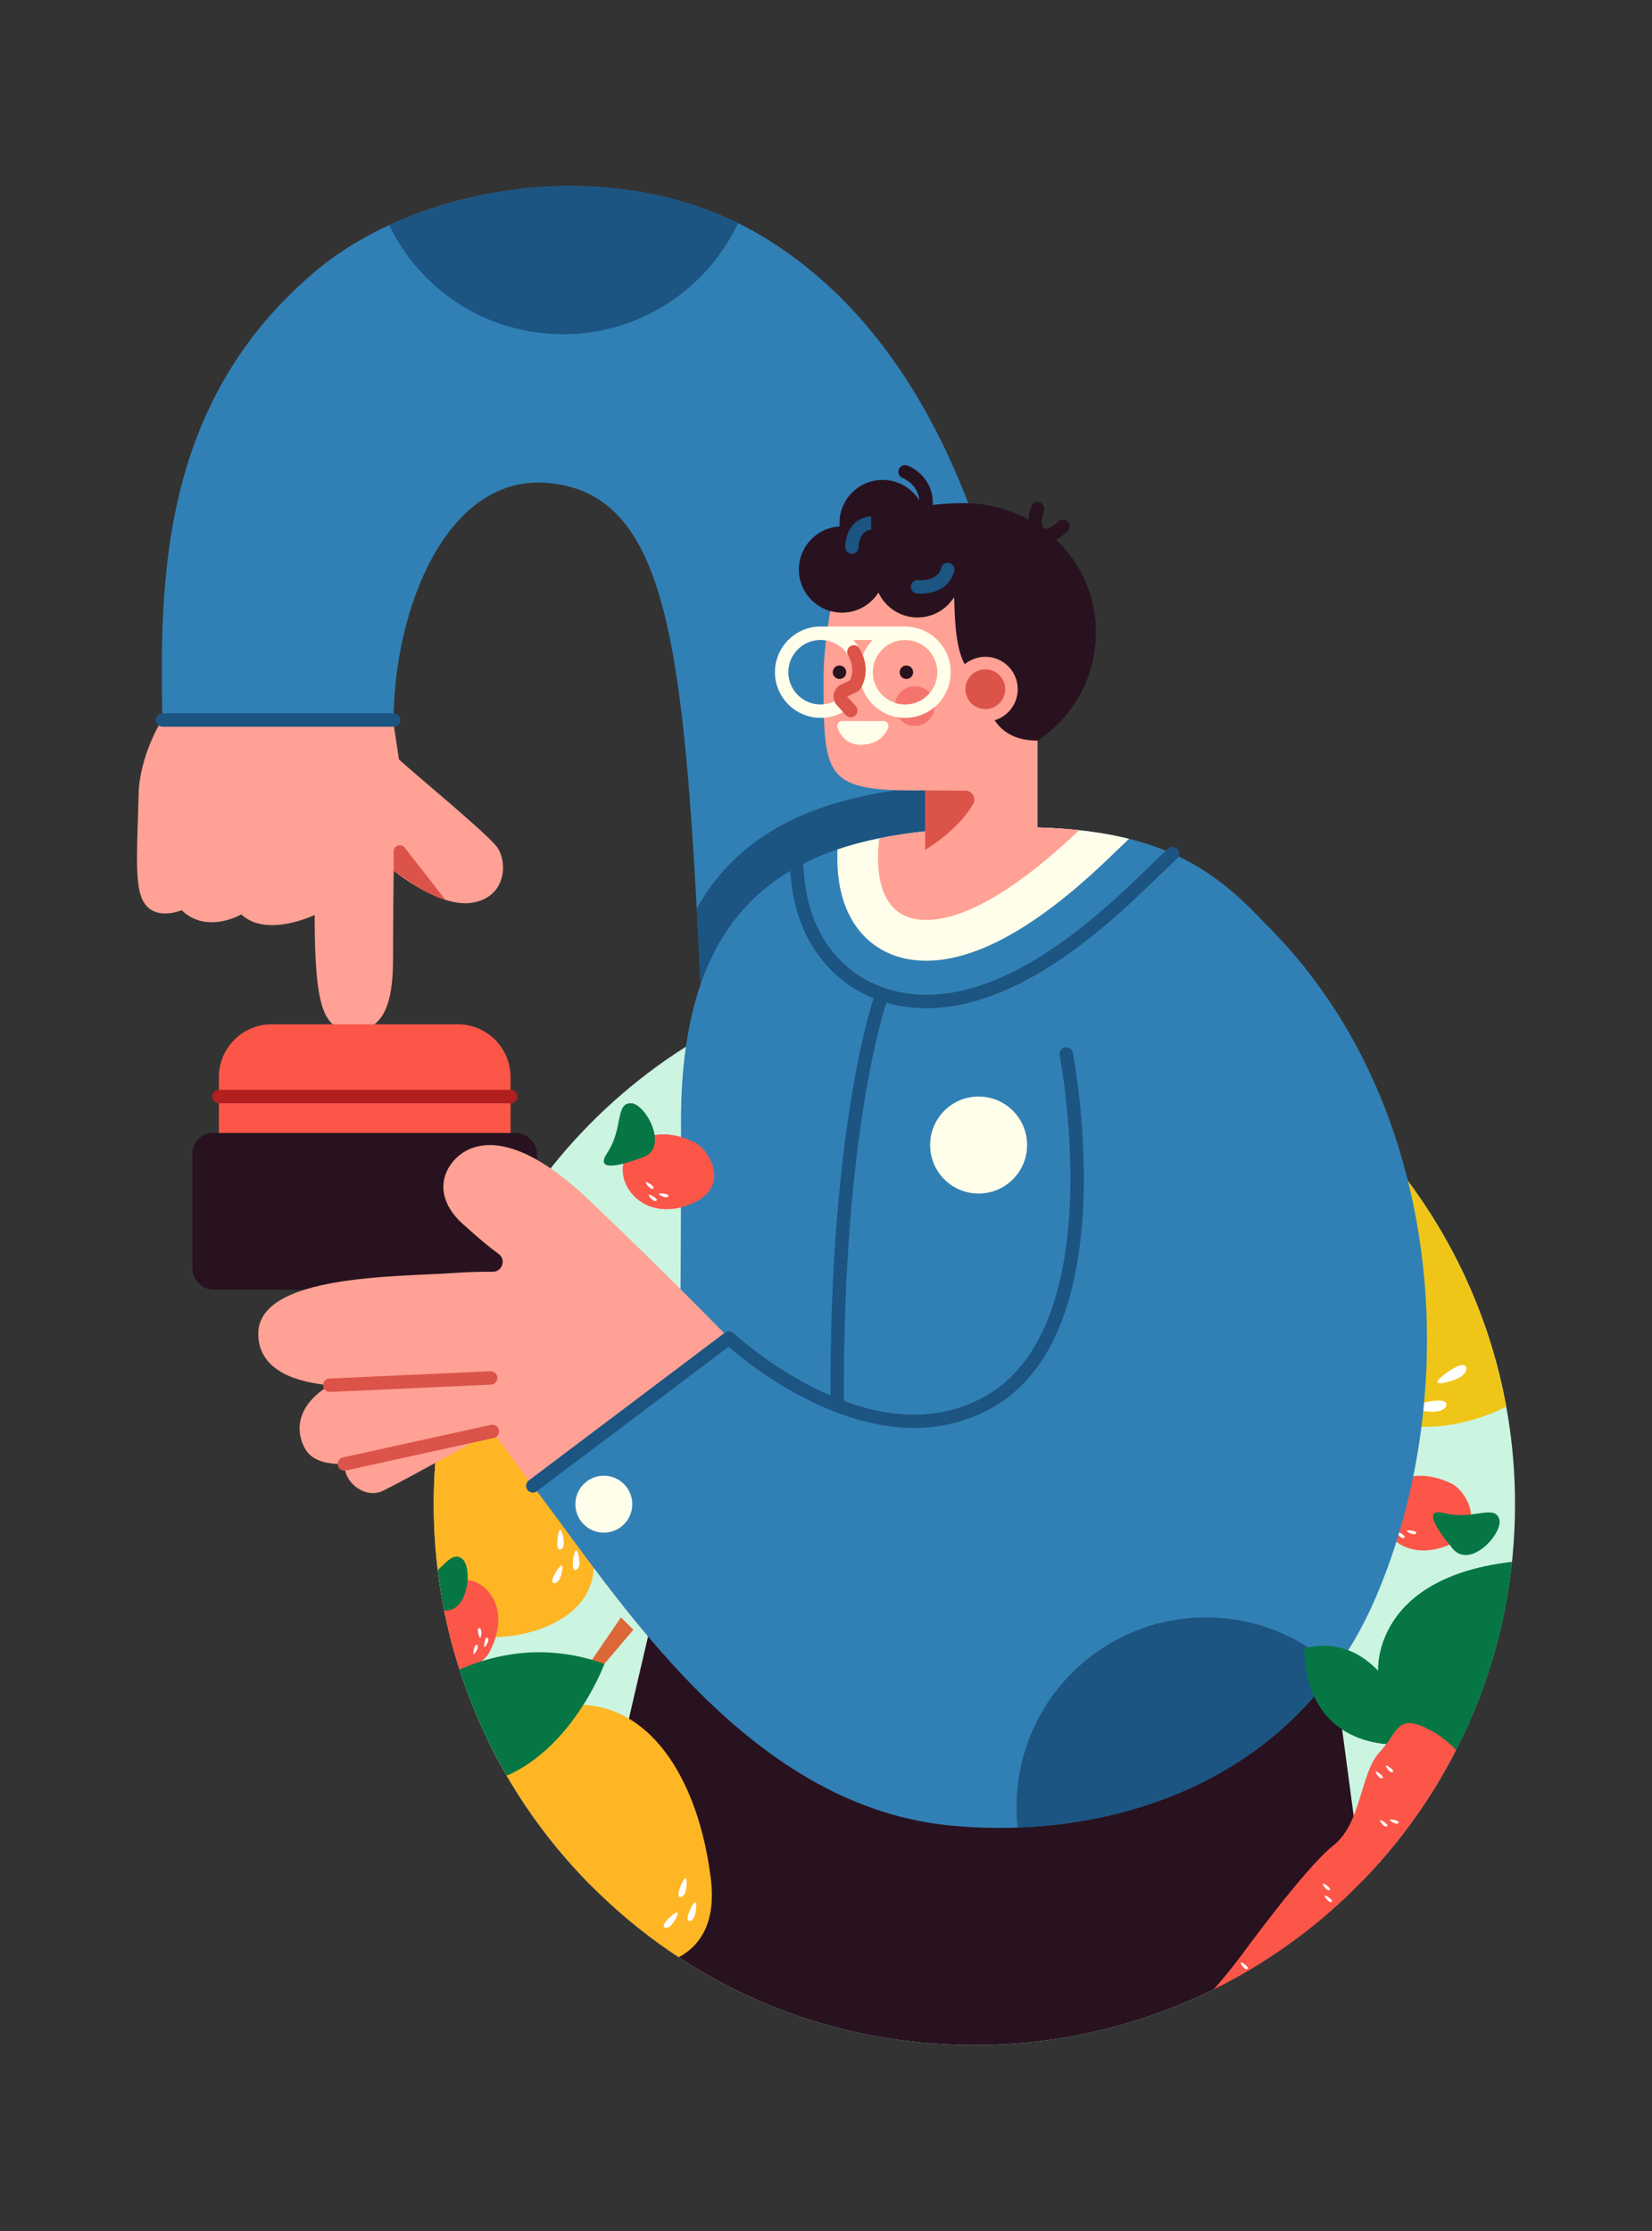 <?xml version="1.0" encoding="UTF-8"?><svg id="Layer_1" xmlns="http://www.w3.org/2000/svg" xmlns:xlink="http://www.w3.org/1999/xlink" viewBox="0 0 800 1080"><rect x="0" y="0" width="800" height="1080" fill="#333333" stroke="none"/><defs><style>.cls-1{fill:none;}.cls-2{clip-path:url(#clippath);}.cls-3{fill:#f4756e;}.cls-4{fill:#fc5649;}.cls-5{fill:#ffa194;}.cls-6{fill:#fffeeb;}.cls-7{fill:#fff;}.cls-8{fill:#efc618;}.cls-9{fill:#ffb624;}.cls-10{fill:#3180b5;}.cls-11{fill:#cbf4e1;}.cls-12{fill:#dd6837;}.cls-13{fill:#db5349;}.cls-14{fill:#b21f1f;}.cls-15{fill:#067744;}.cls-16{fill:#1c5482;}.cls-17{fill:#28121f;}.cls-18{clip-path:url(#clippath-1);}</style><clipPath id="clippath"><path class="cls-1" d="m733.67,728.17c0,70.89-28.17,135.2-73.93,182.34-47.58,49.01-114.17,79.47-187.88,79.47s-138.61-29.69-186.06-77.62c-46.83-47.3-75.75-112.37-75.75-184.19,0-6.73.25-13.39.75-19.99.15-1.99.32-3.97.52-5.95.22-2.28.48-4.56.76-6.82,1.02-8.17,2.41-16.22,4.17-24.14.49-2.2,1-4.4,1.55-6.58,3.46-13.92,8.04-27.4,13.64-40.34,1.27-2.93,2.59-5.84,3.96-8.71,1.54-3.23,3.14-6.43,4.8-9.58,5.87-11.11,12.51-21.74,19.86-31.83,2.13-2.93,4.31-5.8,6.56-8.63,18.34-23.13,40.51-43.08,65.55-58.91,14.22-8.99,29.36-16.65,45.26-22.79,9.8-3.8,19.89-7.02,30.23-9.62,2.77-.7,5.55-1.35,8.36-1.96,13.29-2.89,26.95-4.77,40.91-5.55,2.4-.14,4.81-.24,7.23-.3,2.56-.08,5.12-.12,7.7-.12,8.24,0,16.38.38,24.42,1.13,3.3.3,6.57.66,9.83,1.09.3.04.6.08.91.12,71.42,9.59,133.71,47.97,174.82,103.07,32.56,43.64,51.83,97.78,51.83,156.41Z"/></clipPath><clipPath id="clippath-1"><path class="cls-1" d="m733.67,728.17c0,70.89-28.17,135.2-73.93,182.34-47.58,49.01-114.17,79.47-187.88,79.47s-138.61-29.69-186.06-77.62c-46.83-47.3-75.75-112.37-75.75-184.19,0-6.73.25-13.39.75-19.99.15-1.99.32-3.97.52-5.95.22-2.28.48-4.56.76-6.82,1.02-8.17,2.41-16.22,4.17-24.14.49-2.2,1-4.4,1.55-6.58,3.46-13.92,8.04-27.4,13.64-40.34,1.27-2.93,2.59-5.84,3.96-8.71,1.54-3.23,3.14-6.43,4.8-9.58,5.87-11.11,12.51-21.74,19.86-31.83,2.13-2.93,4.31-5.8,6.56-8.63,18.34-23.13,40.51-43.08,65.55-58.91,14.22-8.99,29.36-16.65,45.26-22.79,9.8-3.8,19.89-7.02,30.23-9.62,2.77-.7,5.55-1.35,8.36-1.96,13.29-2.89,26.95-4.77,40.91-5.55,2.4-.14,4.81-.24,7.23-.3,2.56-.08,5.12-.12,7.7-.12,8.24,0,16.38.38,24.42,1.13,3.3.3,6.57.66,9.83,1.09.3.04.6.08.91.12,71.42,9.59,133.71,47.97,174.82,103.07,32.56,43.64,51.83,97.78,51.83,156.41Z"/></clipPath></defs><g class="cls-2"><path class="cls-11" d="m733.67,728.17c0,70.89-28.17,135.2-73.93,182.34-47.58,49.01-114.17,79.47-187.88,79.47s-138.61-29.69-186.06-77.62c-46.83-47.3-75.75-112.37-75.75-184.19,0-6.73.25-13.39.75-19.99.15-1.99.32-3.97.52-5.95.22-2.28.48-4.56.76-6.82,1.02-8.17,2.41-16.22,4.17-24.14.49-2.2,1-4.4,1.55-6.58,3.46-13.92,8.04-27.4,13.64-40.34,1.27-2.93,2.59-5.84,3.96-8.71,1.54-3.23,3.14-6.43,4.8-9.58,5.87-11.11,12.51-21.74,19.86-31.83,2.13-2.93,4.31-5.8,6.56-8.63,18.34-23.13,40.51-43.08,65.55-58.91,14.22-8.99,29.36-16.65,45.26-22.79,9.8-3.8,19.89-7.02,30.23-9.62,2.77-.7,5.55-1.35,8.36-1.96,13.29-2.89,26.95-4.77,40.91-5.55,2.4-.14,4.81-.24,7.23-.3,2.56-.08,5.12-.12,7.7-.12,8.24,0,16.38.38,24.42,1.13,3.3.3,6.57.66,9.83,1.09.3.04.6.08.91.12,71.42,9.59,133.71,47.97,174.82,103.07,32.56,43.64,51.83,97.78,51.83,156.41Z"/><path class="cls-9" d="m192.39,676.58s-32.09,10.5-31.93,50.42-16.66,49.82,5.33,79.89c21.99,30.08,55.01-15.45,71.98-14.46,16.97,1,64.9-9.81,45.17-55.13s-54.11-75.47-90.55-60.73Z"/><polygon class="cls-12" points="191.89 670.55 205.52 628.37 213 632.4 194.87 673.17 191.89 670.55"/><path class="cls-15" d="m204.2,652.22s-3.89,59.4-47.88,75.63c-43.99,16.23-50.32-12.27-50.32-12.27,0,0,29.49-67.37,98.2-63.36Z"/><path class="cls-7" d="m279.86,751.88s2.08,6.83-.84,8.03c-2.92,1.2-1.2-8.4-.29-9.27.56-.54,1.13,1.24,1.13,1.24Z"/><path class="cls-7" d="m272.37,759.34s-.77,7.1-3.92,7.06,2.19-8.2,3.37-8.65c.72-.27.55,1.59.55,1.59Z"/><path class="cls-7" d="m272.15,741.98s2.32,6.75-.55,8.05c-2.87,1.3-1.5-8.35-.62-9.26.54-.56,1.17,1.2,1.17,1.2Z"/><path class="cls-8" d="m773.09,572.59s17.09,73.76-35.98,104.35-93.55,2.7-95.35-10.79c-1.8-13.49,0-94.45,61.17-105.25,61.17-10.79,70.16,11.69,70.16,11.69Z"/><path class="cls-15" d="m703.03,588.44s35.92,40.97,76.91,28.25c40.99-12.72,29.71-36.94,29.71-36.94,0,0-58.95-32.5-106.62,8.69Z"/><path class="cls-7" d="m687.07,682.63s11.52,2.8,13.24-2.15c1.72-4.95-14.05-1.2-15.41.4-.84.98,2.17,1.75,2.17,1.75Z"/><path class="cls-7" d="m698.73,669.5s11.7-1.94,11.34-7.17c-.36-5.23-13.39,4.41-14.02,6.41-.39,1.23,2.69.76,2.69.76Z"/><path class="cls-7" d="m669.91,670.76s11.42,3.21,13.31-1.68c1.89-4.89-14-1.7-15.42-.15-.87.95,2.11,1.83,2.11,1.83Z"/><path class="cls-4" d="m335.75,552.71s-18.03-9.6-29.89,2.82c-11.86,12.42,2.32,36.14,26.29,28.24,23.97-7.91,10.69-28.48,3.6-31.06Z"/><path class="cls-15" d="m310.1,560.62s-24,9.46-16.09-2.33c7.91-11.79,3.95-23.93,11.29-24.21s19.8,22.98,4.8,26.54Z"/><path class="cls-7" d="m314.43,579.12s2.01,2.92,3.38,2.16-2.89-3.07-3.51-2.98c-.38.05.13.82.13.82Z"/><path class="cls-7" d="m319.65,578.52s2.99,1.9,3.95.66-3.86-1.69-4.4-1.36c-.33.2.45.7.45.7Z"/><path class="cls-7" d="m312.97,573.06s1.91,2.99,3.3,2.28-2.78-3.17-3.41-3.1c-.38.04.11.83.11.83Z"/><path class="cls-4" d="m237.13,799.47s10.37-17.59-1.52-29.98c-11.9-12.39-36.21.74-29.35,25.03,6.86,24.29,27.99,11.91,30.87,4.95Z"/><path class="cls-7" d="m235.24,796.79s2.07-2.88.89-3.91-1.91,3.76-1.62,4.31c.18.34.73-.41.73-.41Z"/><path class="cls-7" d="m232.9,792.09s.77-3.46-.72-3.94-.28,4.2.2,4.6c.3.24.51-.66.51-.66Z"/><path class="cls-7" d="m230.03,800.21s2.17-2.8,1.03-3.88-2.04,3.69-1.77,4.25c.17.35.74-.38.74-.38Z"/><path class="cls-15" d="m212.19,778.84s-25.09-6.02-11.85-11.14c13.24-5.12,16.96-17.34,23.14-13.36,6.18,3.98,3.04,30.18-11.29,24.5Z"/><path class="cls-4" d="m702.31,717.93s-18.03-9.6-29.89,2.82,2.32,36.14,26.29,28.24c23.97-7.91,10.69-28.48,3.6-31.06Z"/><path class="cls-15" d="m702.52,748.43s-16.92-19.47-3.17-15.95c13.75,3.52,23.88-4.25,26.59,2.58,2.71,6.83-15.06,26.33-23.42,13.37Z"/><path class="cls-7" d="m676.58,742.26s2.01,2.92,3.38,2.16-2.89-3.07-3.51-2.98c-.38.05.13.82.13.82Z"/><path class="cls-7" d="m681.8,741.65s2.99,1.9,3.95.66-3.86-1.69-4.4-1.36c-.33.2.45.7.45.7Z"/><path class="cls-7" d="m675.12,736.2s1.91,2.99,3.3,2.28-2.78-3.17-3.41-3.1c-.38.04.11.83.11.83Z"/><path class="cls-15" d="m679.49,844.32s-46.46,5.17-47.98-46.22c0,0,18.85-7.23,35.91,10.83,0,0-3.4-48.92,74-53.63l-8.14,24.71,34.49,1.32s25.37,46.95-29.4,78.9l24.36,15.32s-30.48,16.58-52.39,1.35l-30.83-32.58Z"/><path class="cls-4" d="m600.44,947.55s31.56-43.49,45.2-54.14c13.64-10.65,13.31-35.26,22.21-44.82,8.91-9.56,8.4-18.55,21.83-12.49,13.43,6.07,35.36,24.41,8.6,43.03-26.76,18.62-31.62,45.14-43.67,53.1-12.05,7.96-33.17,13.17-44.47,29.37s-30.68,20.58-33.96,17.04c-3.28-3.54,2.41-2.55,24.25-31.1Z"/><path class="cls-7" d="m641.78,918.42s1.71,2.91,3.06,2.27c1.35-.63-2.54-3.1-3.14-3.07-.37.02.07.79.07.79Z"/><path class="cls-7" d="m662.08,911.47s2.72,2,3.71.89-3.56-1.86-4.09-1.59c-.33.16.38.7.38.7Z"/><path class="cls-7" d="m640.8,912.57s1.61,2.97,2.98,2.38-2.43-3.19-3.03-3.17c-.37.01.04.79.04.79Z"/><path class="cls-7" d="m668.52,881.82s1.71,2.91,3.06,2.27c1.35-.63-2.54-3.1-3.14-3.07-.37.02.07.79.07.79Z"/><path class="cls-7" d="m673.51,881.59s2.72,2,3.71.89-3.56-1.86-4.09-1.59c-.33.16.38.7.38.7Z"/><path class="cls-7" d="m702.6,861.97s2.72,2,3.71.89-3.56-1.86-4.09-1.59c-.33.16.38.7.38.7Z"/><path class="cls-7" d="m666.42,858.4s1.61,2.97,2.98,2.38-2.43-3.19-3.03-3.17c-.37.01.04.79.04.79Z"/><path class="cls-7" d="m671.38,855.44s1.61,2.97,2.98,2.38-2.43-3.19-3.03-3.17c-.37.01.04.79.04.79Z"/><path class="cls-7" d="m593.15,967.26s1.71,2.91,3.06,2.27-2.54-3.1-3.14-3.07c-.37.02.07.79.07.79Z"/><path class="cls-7" d="m598.14,967.03s2.72,2,3.71.89-3.56-1.86-4.09-1.59c-.33.16.38.7.38.7Z"/><path class="cls-7" d="m601.07,950.78s1.61,2.97,2.98,2.38-2.43-3.19-3.03-3.17c-.37.01.04.79.04.79Z"/></g><path class="cls-10" d="m152.66,131.37c50.36-42.51,147.82-59.46,218.57-15.73,93.12,57.56,134.24,192.52,135.12,371.27l-166.74-3.88c-8-164.45-14.11-242.23-72.46-249.08-51.19-6.01-76.52,62.15-76.52,114.61h-111.99c-1.27-67.2-1.27-153.62,74.03-217.18Z"/><path class="cls-16" d="m357.4,108c-14.95,31.79-47.25,53.79-84.7,53.79s-69.1-21.56-84.25-52.83c48.73-22.54,114.76-27.48,168.95-.96Z"/><path class="cls-16" d="m506.35,486.9c-.18-37.65-2.16-73.35-6.02-106.8-5.71-.34-11.74-.51-18.15-.51-62.72,0-117.54,11.67-144.78,60.16.75,13.7,1.47,28.12,2.21,43.28l166.74,3.88Z"/><path class="cls-5" d="m240.43,409.71c-5.57-7.02-37.92-33.64-47.24-42.08l-2.86-19.08h-111.99s-10.85,17.35-11.22,36.05c-.41,20.9-2.09,40.56,1.29,49.62,4.74,12.74,19.56,6.41,19.56,6.41,12.26,11.82,28.88,2.01,28.88,2.01,12.2,11.56,35.52.28,35.52.28,0,46.99,4.75,56,18.98,56s18.98-12.95,18.98-34.29c0-16.55.3-42.94.31-43.14,6.76,5.27,24.19,17.55,37.74,15.54,17.16-2.55,17.63-20.29,12.06-27.31Z"/><path class="cls-16" d="m78.64,351.8h111.99c1.79,0,3.25-1.45,3.25-3.25s-1.45-3.25-3.25-3.25h-111.99c-1.79,0-3.25,1.45-3.25,3.25s1.45,3.25,3.25,3.25Z"/><path class="cls-13" d="m215.7,435.6l-19.72-25.26c-1.75-2.24-5.35-1.01-5.35,1.84v9.31l12.31,8.33c3.94,2.27,8.33,4.4,12.76,5.79Z"/><path class="cls-16" d="m438.04,753.55c1.89-.05,3.3-1.54,3.25-3.34-3.72-133.93,4.08-206.28,11.29-243.39,7.91-40.75,16.89-49.4,16.98-49.49-.06.05-4.22-4.94-4.22-4.94-1.03.86-10.3,9.55-18.55,50.25-7.57,37.35-15.8,110.64-11.98,247.74.05,1.76,1.49,3.16,3.24,3.16Z"/><path class="cls-17" d="m659.74,910.51c-47.58,49.01-114.17,79.47-187.88,79.47s-138.61-29.69-186.06-77.62l28.02-120.16,8.6-36.9h316.59s6.91,51.72,6.91,51.72l.25,1.9s.01.01,0,.01l13.57,101.58Z"/><path class="cls-4" d="m131.55,495.85h90.14c14.1,0,25.55,11.45,25.55,25.55v47.65H106v-47.65c0-14.1,11.45-25.55,25.55-25.55Z"/><rect class="cls-17" x="93.19" y="548.45" width="166.86" height="75.89" rx="9.97" ry="9.97"/><path class="cls-10" d="m612.2,446.59c-26.35-28.09-53.76-46.17-119.34-46.17-89.59,0-164.05,17.18-163.07,144.73.21,27.9-.52,121.89-.52,121.89l-71.24,52.25c40.91,53.32,102.37,153.66,200.33,164.22,70.98,7.65,167.37-15.32,208.06-110.64,42.28-99.03,33.75-239.88-54.23-326.29Z"/><path class="cls-16" d="m646.89,807.92c-12.62-11.91-28.75-20.39-47.13-23.6-49.89-8.71-97.4,24.67-106.12,74.57-1.53,8.75-1.75,17.42-.83,25.82,54.53-2,115.52-22.64,154.07-76.79Z"/><path class="cls-5" d="m285.1,580.78c-39.19-37.18-59.07-27.12-66.21-17.9-7.14,9.22-4.96,20.59,5.15,29.56,3.78,3.35,10.49,9.56,17.38,14.52,3.82,2.74,1.83,8.77-2.87,8.7-5.07-.08-11.33.06-18.93.59-27.34,1.91-94.44.67-94.55,29.36-.08,18.73,20.38,23.75,34.59,24.98-14.15,8.42-17.69,20.11-11.98,30.63,3.33,6.13,11.17,7.71,19.13,7.49-.35,9.27,10.32,17.12,18.77,12.92,12.71-6.32,52.83-28.67,52.83-28.67l19.62,26.36,94.97-71.55s-29.78-30.79-67.91-66.96Z"/><path class="cls-13" d="m166.81,711.94c.23,0,.47-.02.7-.08l71.6-15.76c1.75-.39,2.86-2.12,2.47-3.87-.39-1.75-2.12-2.86-3.87-2.47l-71.6,15.76c-1.75.39-2.86,2.12-2.47,3.87.33,1.52,1.68,2.55,3.17,2.55Z"/><path class="cls-13" d="m159.66,673.82c.15,0,78.1-3.53,78.1-3.53,1.79-.08,3.18-1.6,3.1-3.39-.08-1.79-1.6-3.18-3.39-3.1l-77.95,3.53c-1.79.08-3.18,1.6-3.1,3.39.08,1.74,1.52,3.1,3.24,3.1Z"/><path class="cls-16" d="m258.04,722.54c.68,0,1.37-.21,1.95-.65l92.84-69.95c5.26,4.59,20.17,16.83,40.03,26.5,14.45,7.04,28.5,11.22,41.77,12.43,16.76,1.53,32.29-1.69,46.15-9.57,15.09-8.59,26.49-23.11,33.89-43.16,5.82-15.77,9.19-35.01,10-57.17,1.39-37.52-5.11-71.07-5.18-71.4-.35-1.76-2.05-2.91-3.81-2.56-1.76.35-2.91,2.05-2.56,3.81.06.33,6.43,33.24,5.05,70.02-1.25,33.42-9.31,76.99-40.62,94.81-23.09,13.15-50.58,12.14-81.71-2.98-23.58-11.46-40.45-27.15-40.62-27.3-1.15-1.08-2.92-1.18-4.18-.23l-94.97,71.55c-1.43,1.08-1.72,3.12-.64,4.55.64.85,1.61,1.29,2.6,1.29Z"/><path class="cls-6" d="m278.63,728.16c0,7.61,6.17,13.78,13.78,13.78s13.78-6.17,13.78-13.78-6.17-13.78-13.78-13.78-13.78,6.17-13.78,13.78Z"/><path class="cls-16" d="m448.59,488.06c16.03,0,33.32-5.12,51.4-15.21,16.31-9.11,33.85-22.61,52.14-40.12l17.92-17.16c1.3-1.24,1.34-3.3.1-4.59-1.24-1.3-3.3-1.34-4.59-.1l-17.92,17.16c-17.89,17.13-34.99,30.3-50.82,39.14-17.09,9.55-33.32,14.39-48.22,14.39-2.01,0-4.02-.09-5.98-.26-15.75-1.37-29.68-8.6-39.24-20.37-8.74-10.76-13.55-24.65-14.28-41.27-.08-1.74-1.51-3.1-3.24-3.1-1.94.08-3.33,1.6-3.25,3.39.8,18.04,6.09,33.21,15.73,45.07,10.68,13.15,26.21,21.23,43.72,22.75,2.14.19,4.34.28,6.53.28Z"/><path class="cls-6" d="m546.76,406.07c-14.68-3.67-32.2-5.65-53.9-5.65-31.93,0-61.93,2.18-87.29,10.77-.56,12.74,1.32,27.94,10.59,39.36,6.82,8.39,16.46,13.35,27.88,14.34,1.49.13,3.02.19,4.54.19,24.24,0,53.73-16.47,87.65-48.95l10.52-10.07Z"/><path class="cls-5" d="m492.86,400.42c-23.8,0-46.53,1.21-67.07,5.38-1.79,14.81-.68,37.64,19.95,39.43,24.74,2.15,57.46-24.79,76.85-43.35-8.97-.96-18.82-1.47-29.74-1.47Z"/><path class="cls-17" d="m402.3,306.19c.94,34.58,32.35,63.27,66.94,62.62,34.59-.65,62.09-29.22,61.44-63.81-.65-34.59-29.22-61.35-63.81-61.44-43.93-.11-65.71,20.67-64.57,62.63Z"/><path class="cls-5" d="m398.82,328.72c-.03-15.02,2.71-30.69,4.66-39.96.9-4.29,5.4-6.77,9.51-5.26,4.12,1.52,9.09,3.09,12.73,3.37,9.12.7,19.85-1.6,27.26-3.67,4.48-1.25,8.94,2.04,9.1,6.7.51,14.97.81,37.16,15.07,38.78,0,0-3.17,29.85,25.3,29.85v54.77l-54.4,4.29v-34.97c-49.23.57-49.14-5.88-49.23-53.91Z"/><path class="cls-13" d="m471.25,389.27c-3.24,5.48-9.88,13.77-23.2,22.14v-28.79l19.5.13c3.33.02,5.39,3.65,3.7,6.52Z"/><path class="cls-5" d="m462.71,339.8c3.4,7.98,12.63,11.69,20.6,8.29,7.98-3.4,11.69-12.63,8.29-20.6-3.4-7.98-12.63-11.69-20.6-8.29-7.98,3.4-11.69,12.63-8.29,20.6Z"/><path class="cls-13" d="m468.3,337.42c2.08,4.89,7.74,7.16,12.63,5.08,4.89-2.08,7.16-7.74,5.08-12.63-2.08-4.89-7.74-7.16-12.63-5.08-4.89,2.08-7.16,7.74-5.08,12.63Z"/><path class="cls-17" d="m403.28,325.24c-.1,1.8,1.28,3.34,3.07,3.44,1.8.1,3.34-1.28,3.44-3.08.1-1.8-1.28-3.34-3.07-3.44-1.8-.1-3.34,1.28-3.44,3.07Z"/><path class="cls-17" d="m435.68,325.24c-.1,1.8,1.28,3.34,3.07,3.44,1.8.1,3.34-1.28,3.44-3.08.1-1.8-1.28-3.34-3.07-3.44-1.8-.1-3.34,1.28-3.44,3.07Z"/><path class="cls-3" d="m433.43,343.08c.7,5.27,5.54,8.97,10.81,8.27,5.27-.7,8.97-5.54,8.27-10.81-.7-5.27-5.54-8.97-10.81-8.27-5.27.7-8.97,5.54-8.27,10.81Z"/><path class="cls-6" d="m407.87,349.03l19.93.03c1.72,0,2.92,1.73,2.28,3.33-1.26,3.12-4.33,7.41-11.79,8.11-7.88.74-11.3-4.5-12.71-8.14-.62-1.6.57-3.32,2.29-3.32Z"/><path class="cls-6" d="m398.97,309.8h39.31c1.79,0,3.25-1.45,3.25-3.25s-1.45-3.25-3.25-3.25h-39.31c-1.79,0-3.25,1.45-3.25,3.25s1.45,3.25,3.25,3.25Z"/><path class="cls-6" d="m397.39,347.53c4.7,0,9.19-1.46,12.98-4.21,1.45-1.05,1.77-3.08.72-4.54-1.05-1.45-3.09-1.77-4.54-.72-2.68,1.94-5.85,2.97-9.17,2.97-8.61,0-15.62-7.01-15.62-15.62s7.01-15.62,15.62-15.62c8.11,0,14.79,6.08,15.55,14.14.17,1.79,1.75,3.1,3.54,2.93,1.79-.17,3.1-1.75,2.93-3.54-1.07-11.42-10.53-20.03-22.01-20.03-12.19,0-22.11,9.92-22.11,22.11s9.92,22.11,22.11,22.11Z"/><path class="cls-6" d="m438.29,303.31c-6.1,0-11.64,2.49-15.65,6.5-2.03,2.04-3.67,4.48-4.79,7.19-.02.05-.04.09-.05.14-1.05,2.56-1.62,5.36-1.62,8.28,0,.49.02.98.05,1.47.12,1.89.49,3.72,1.07,5.45,2.58,7.82,9.42,13.73,17.76,14.95,1.05.16,2.13.24,3.23.24,5.44,0,10.44-1.98,14.3-5.26,4.78-4.06,7.81-10.11,7.81-16.85,0-12.19-9.92-22.11-22.11-22.11Zm11.93,32.17c-2.86,3.4-7.15,5.56-11.93,5.56-1.69,0-3.31-.27-4.83-.76-6.25-2.04-10.79-7.93-10.79-14.86,0-8.61,7.01-15.61,15.62-15.61s15.61,7,15.61,15.61c0,3.83-1.38,7.34-3.68,10.06Z"/><path class="cls-13" d="m411.99,347.23c.78,0,1.55-.28,2.17-.84,1.33-1.2,1.44-3.25.24-4.59l-4.16-4.61,4.86-2.29c.45-.21.85-.53,1.16-.92.27-.34,6.48-8.39.07-19.98-.87-1.57-2.84-2.14-4.41-1.27-1.57.87-2.14,2.84-1.27,4.41,3.52,6.37,1.7,10.79.87,12.26l-4.2,1.98c-1.84.87-3.13,2.51-3.53,4.5-.4,2,.15,4.01,1.51,5.52l4.27,4.74c.64.71,1.52,1.07,2.41,1.07Z"/><path class="cls-17" d="m428.63,275.7c0,11.53-9.35,20.88-20.88,20.88s-20.88-9.35-20.88-20.88,9.35-20.88,20.88-20.88,20.88,9.35,20.88,20.88Z"/><path class="cls-17" d="m448.29,253.2c0,11.53-9.35,20.88-20.88,20.88s-20.88-9.35-20.88-20.88,9.35-20.88,20.88-20.88,20.88,9.35,20.88,20.88Z"/><path class="cls-17" d="m465.2,278.02c0,11.53-9.35,20.88-20.88,20.88s-20.88-9.35-20.88-20.88,9.35-20.88,20.88-20.88,20.88,9.35,20.88,20.88Z"/><path class="cls-16" d="m405.42,683.65c1.81-.01,3.26-1.47,3.25-3.27-.45-69.86,5.28-119.5,10.16-148.84,5.29-31.79,10.75-47.25,10.81-47.41.6-1.69-.27-3.55-1.96-4.15-1.69-.61-3.55.27-4.15,1.96-.23.64-5.67,15.98-11.05,48.24-4.95,29.63-10.75,79.75-10.3,150.24.01,1.79,1.46,3.23,3.25,3.23Z"/><path class="cls-6" d="m497.38,554.3c0,12.97-10.51,23.48-23.48,23.48s-23.48-10.51-23.48-23.48,10.51-23.48,23.48-23.48,23.48,10.51,23.48,23.48Z"/><path class="cls-16" d="m412.55,268.05c1.73,0,3.17-1.37,3.24-3.12.32-7.9,5.16-8.45,6.13-8.48-.05,0-.05-6.49-.05-6.49-4.14,0-12.1,3.08-12.57,14.72-.07,1.79,1.32,3.3,3.12,3.37.04,0,.09,0,.13,0Z"/><path class="cls-16" d="m445.94,287.38c5.49,0,13.92-2.19,16.15-10.87.44-1.74-.6-3.51-2.34-3.95-1.73-.45-3.51.6-3.95,2.34-1.74,6.79-10.75,5.97-11.13,5.93-1.77-.18-3.38,1.11-3.56,2.89-.19,1.78,1.1,3.37,2.87,3.57.59.06,1.25.1,1.96.1Z"/><path class="cls-17" d="m448.29,249.49c1.59,0,2.99-1.18,3.21-2.8,1.77-12.69-7.14-19.51-12.09-21.35-1.68-.62-3.55.23-4.17,1.91-.62,1.68.23,3.54,1.9,4.17.08.03,2.53,1.01,4.69,3.29,2.77,2.91,3.86,6.65,3.24,11.09-.25,1.78.99,3.42,2.77,3.66.15.02.3.03.45.03Z"/><path class="cls-17" d="m506.49,262.42c4.2,0,8.32-2.96,10.59-5.36,1.23-1.3,1.18-3.36-.12-4.59-1.3-1.23-3.36-1.18-4.59.12-.98,1.02-5.07,4.51-7.09,2.88-1.14-.92-.82-5.07.24-8.17.58-1.69-.32-3.54-2.02-4.12-1.69-.58-3.54.31-4.12,2.01-.63,1.81-3.49,11.07,1.83,15.34,1.68,1.36,3.49,1.9,5.28,1.9Z"/><path class="cls-14" d="m106,534.07h141.24c1.79,0,3.25-1.45,3.25-3.25s-1.45-3.25-3.25-3.25H106c-1.79,0-3.25,1.45-3.25,3.25s1.45,3.25,3.25,3.25Z"/><g class="cls-18"><path class="cls-9" d="m274.49,825.49s-33.75,1.01-44.87,39.35c-11.12,38.34-30.05,43.08-17.45,78.15,12.6,35.07,57.13.71,73.13,6.46,16,5.75,65.03,8.92,58.91-40.13-6.12-49.04-30.59-87.68-69.72-83.83Z"/><polygon class="cls-12" points="275.71 819.56 300.7 782.95 306.73 788.93 277.83 822.92 275.71 819.56"/><path class="cls-15" d="m292.7,805.46s-20.51,55.88-67.29,59.03c-46.78,3.15-44.81-25.98-44.81-25.98,0,0,47.32-56.3,112.1-33.05Z"/><path class="cls-7" d="m337.13,922.43s.06,7.14-3.07,7.47,1.22-8.4,2.34-8.98c.69-.36.73,1.51.73,1.51Z"/><path class="cls-7" d="m327.84,927.47s-2.74,6.59-5.75,5.66,4.42-7.25,5.68-7.34c.77-.06.08,1.68.08,1.68Z"/><path class="cls-7" d="m332.53,910.75s.32,7.13-2.81,7.57c-3.12.44.92-8.44,2.02-9.06.67-.38.78,1.49.78,1.49Z"/><path class="cls-4" d="m335.75,552.71s-18.03-9.6-29.89,2.82c-11.86,12.42,2.32,36.14,26.29,28.24,23.97-7.91,10.69-28.48,3.6-31.06Z"/><path class="cls-15" d="m310.1,560.62s-24,9.46-16.09-2.33c7.91-11.79,3.95-23.93,11.29-24.21s19.8,22.98,4.8,26.54Z"/><path class="cls-7" d="m314.43,579.12s2.01,2.92,3.38,2.16-2.89-3.07-3.51-2.98c-.38.05.13.82.13.82Z"/><path class="cls-7" d="m319.65,578.52s2.99,1.9,3.95.66-3.86-1.69-4.4-1.36c-.33.2.45.7.45.7Z"/><path class="cls-7" d="m312.97,573.06s1.91,2.99,3.3,2.28-2.78-3.17-3.41-3.1c-.38.04.11.83.11.83Z"/><path class="cls-15" d="m679.49,844.32s-46.46,5.17-47.98-46.22c0,0,18.85-7.23,35.91,10.83,0,0-3.4-48.92,74-53.63l-8.14,24.71,34.49,1.32s25.37,46.95-29.4,78.9l24.36,15.32s-30.48,16.58-52.39,1.35l-30.83-32.58Z"/><path class="cls-4" d="m600.44,947.55s31.56-43.49,45.2-54.14c13.64-10.65,13.31-35.26,22.21-44.82,8.91-9.56,8.4-18.55,21.83-12.49,13.43,6.07,35.36,24.41,8.6,43.03-26.76,18.62-31.62,45.14-43.67,53.1-12.05,7.96-33.17,13.17-44.47,29.37s-30.68,20.58-33.96,17.04c-3.28-3.54,2.41-2.55,24.25-31.1Z"/><path class="cls-7" d="m641.78,918.42s1.71,2.91,3.06,2.27c1.35-.63-2.54-3.1-3.14-3.07-.37.02.07.79.07.79Z"/><path class="cls-7" d="m662.08,911.47s2.72,2,3.71.89-3.56-1.86-4.09-1.59c-.33.16.38.7.38.7Z"/><path class="cls-7" d="m640.8,912.57s1.61,2.97,2.98,2.38-2.43-3.19-3.03-3.17c-.37.01.04.79.04.79Z"/><path class="cls-7" d="m668.52,881.82s1.71,2.91,3.06,2.27c1.35-.63-2.54-3.1-3.14-3.07-.37.02.07.79.07.79Z"/><path class="cls-7" d="m673.51,881.59s2.72,2,3.71.89-3.56-1.86-4.09-1.59c-.33.16.38.7.38.7Z"/><path class="cls-7" d="m702.6,861.97s2.72,2,3.71.89-3.56-1.86-4.09-1.59c-.33.16.38.7.38.7Z"/><path class="cls-7" d="m666.42,858.4s1.61,2.97,2.98,2.38-2.43-3.19-3.03-3.17c-.37.01.04.79.04.79Z"/><path class="cls-7" d="m671.38,855.44s1.61,2.97,2.98,2.38-2.43-3.19-3.03-3.17c-.37.01.04.79.04.79Z"/><path class="cls-7" d="m593.15,967.26s1.71,2.91,3.06,2.27-2.54-3.1-3.14-3.07c-.37.02.07.79.07.79Z"/><path class="cls-7" d="m598.14,967.03s2.72,2,3.71.89-3.56-1.86-4.09-1.59c-.33.16.38.7.38.7Z"/><path class="cls-7" d="m601.07,950.78s1.61,2.97,2.98,2.38-2.43-3.19-3.03-3.17c-.37.01.04.79.04.79Z"/></g></svg>